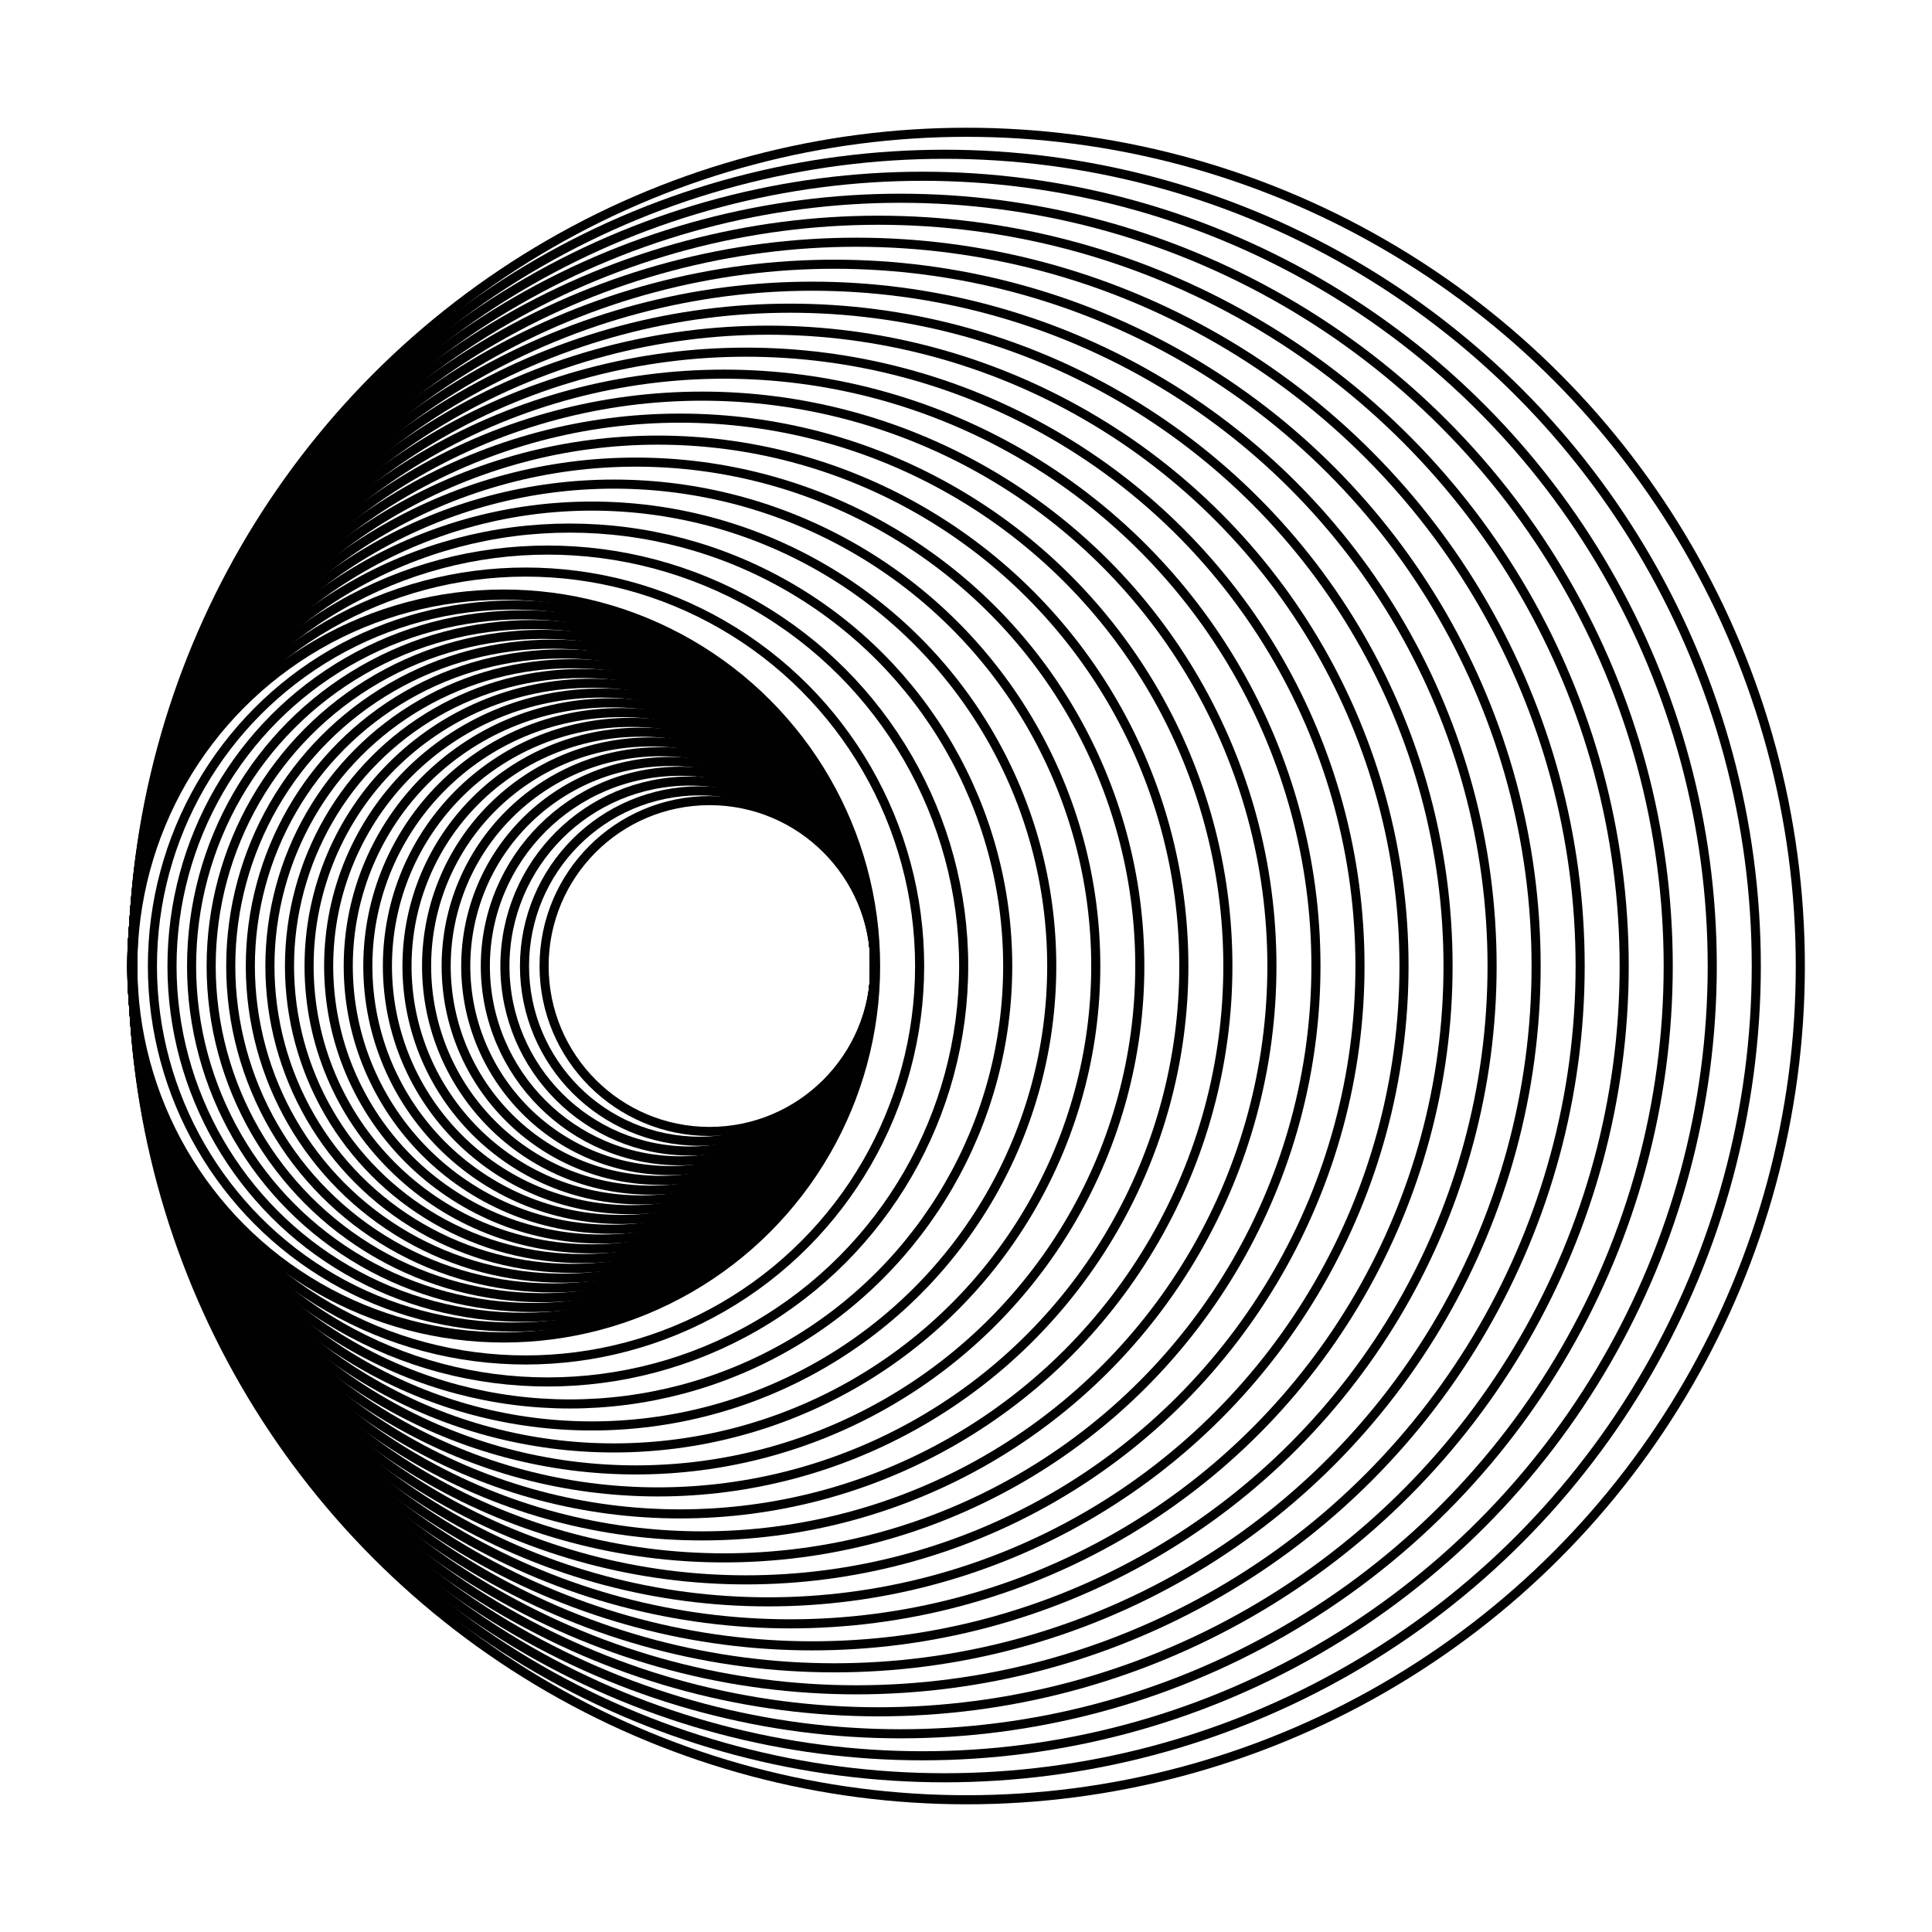 <?xml version="1.0" encoding="UTF-8"?>
<svg id="Layer_1" data-name="Layer 1" xmlns="http://www.w3.org/2000/svg" viewBox="0 0 4000 4000">
  <defs>
    <style>
      .cls-1 {
        fill: none;
        stroke: #010101;
        stroke-miterlimit: 10;
        stroke-width: 18.83px;
      }
    </style>
  </defs>
  <g>
    <circle class="cls-1" cx="2001.19" cy="2000.04" r="1726.18"/>
    <circle class="cls-1" cx="1955.55" cy="2000.04" r="1680.65"/>
    <circle class="cls-1" cx="1909.91" cy="2000.04" r="1635.12"/>
    <circle class="cls-1" cx="1864.27" cy="2000.04" r="1589.6"/>
    <circle class="cls-1" cx="1818.63" cy="2000.04" r="1544.07"/>
    <circle class="cls-1" cx="1772.99" cy="2000.04" r="1498.54"/>
    <circle class="cls-1" cx="1727.35" cy="2000.04" r="1453.01"/>
    <circle class="cls-1" cx="1681.71" cy="2000.04" r="1407.49"/>
    <circle class="cls-1" cx="1636.07" cy="2000.04" r="1361.96"/>
    <circle class="cls-1" cx="1590.42" cy="2000.04" r="1316.43"/>
    <circle class="cls-1" cx="1544.78" cy="2000.04" r="1270.9"/>
    <circle class="cls-1" cx="1499.14" cy="2000.04" r="1225.38"/>
    <circle class="cls-1" cx="1453.5" cy="2000.04" r="1179.85"/>
    <circle class="cls-1" cx="1407.86" cy="2000.04" r="1134.32"/>
    <circle class="cls-1" cx="1362.22" cy="2000.04" r="1088.8"/>
    <circle class="cls-1" cx="1316.58" cy="2000.04" r="1043.27"/>
    <circle class="cls-1" cx="1270.94" cy="2000.04" r="997.74"/>
    <circle class="cls-1" cx="1225.3" cy="2000.04" r="952.21"/>
    <circle class="cls-1" cx="1179.66" cy="2000.04" r="906.69"/>
    <circle class="cls-1" cx="1134.02" cy="2000.04" r="861.16"/>
    <circle class="cls-1" cx="1088.37" cy="2000.04" r="815.63"/>
    <circle class="cls-1" cx="1042.73" cy="2000.04" r="770.1"/>
  </g>
  <g>
    <circle class="cls-1" cx="1042.7" cy="2000.07" r="767.69"/>
    <circle class="cls-1" cx="1063" cy="2000.07" r="747.44"/>
    <circle class="cls-1" cx="1083.3" cy="2000.07" r="727.19"/>
    <circle class="cls-1" cx="1103.59" cy="2000.07" r="706.94"/>
    <circle class="cls-1" cx="1123.89" cy="2000.07" r="686.7"/>
    <circle class="cls-1" cx="1144.19" cy="2000.07" r="666.45"/>
    <circle class="cls-1" cx="1164.49" cy="2000.07" r="646.2"/>
    <circle class="cls-1" cx="1184.78" cy="2000.07" r="625.95"/>
    <circle class="cls-1" cx="1205.08" cy="2000.07" r="605.71"/>
    <circle class="cls-1" cx="1225.38" cy="2000.07" r="585.46"/>
    <circle class="cls-1" cx="1245.68" cy="2000.07" r="565.21"/>
    <circle class="cls-1" cx="1265.98" cy="2000.07" r="544.96"/>
    <circle class="cls-1" cx="1286.27" cy="2000.07" r="524.72"/>
    <circle class="cls-1" cx="1306.57" cy="2000.07" r="504.47"/>
    <circle class="cls-1" cx="1326.87" cy="2000.07" r="484.22"/>
    <circle class="cls-1" cx="1347.17" cy="2000.07" r="463.97"/>
    <circle class="cls-1" cx="1367.47" cy="2000.07" r="443.73"/>
    <circle class="cls-1" cx="1387.76" cy="2000.07" r="423.48"/>
    <circle class="cls-1" cx="1408.06" cy="2000.07" r="403.23"/>
    <circle class="cls-1" cx="1428.36" cy="2000.07" r="382.98"/>
    <circle class="cls-1" cx="1448.66" cy="2000.07" r="362.74"/>
    <circle class="cls-1" cx="1468.96" cy="2000.07" r="342.49"/>
  </g>
</svg>